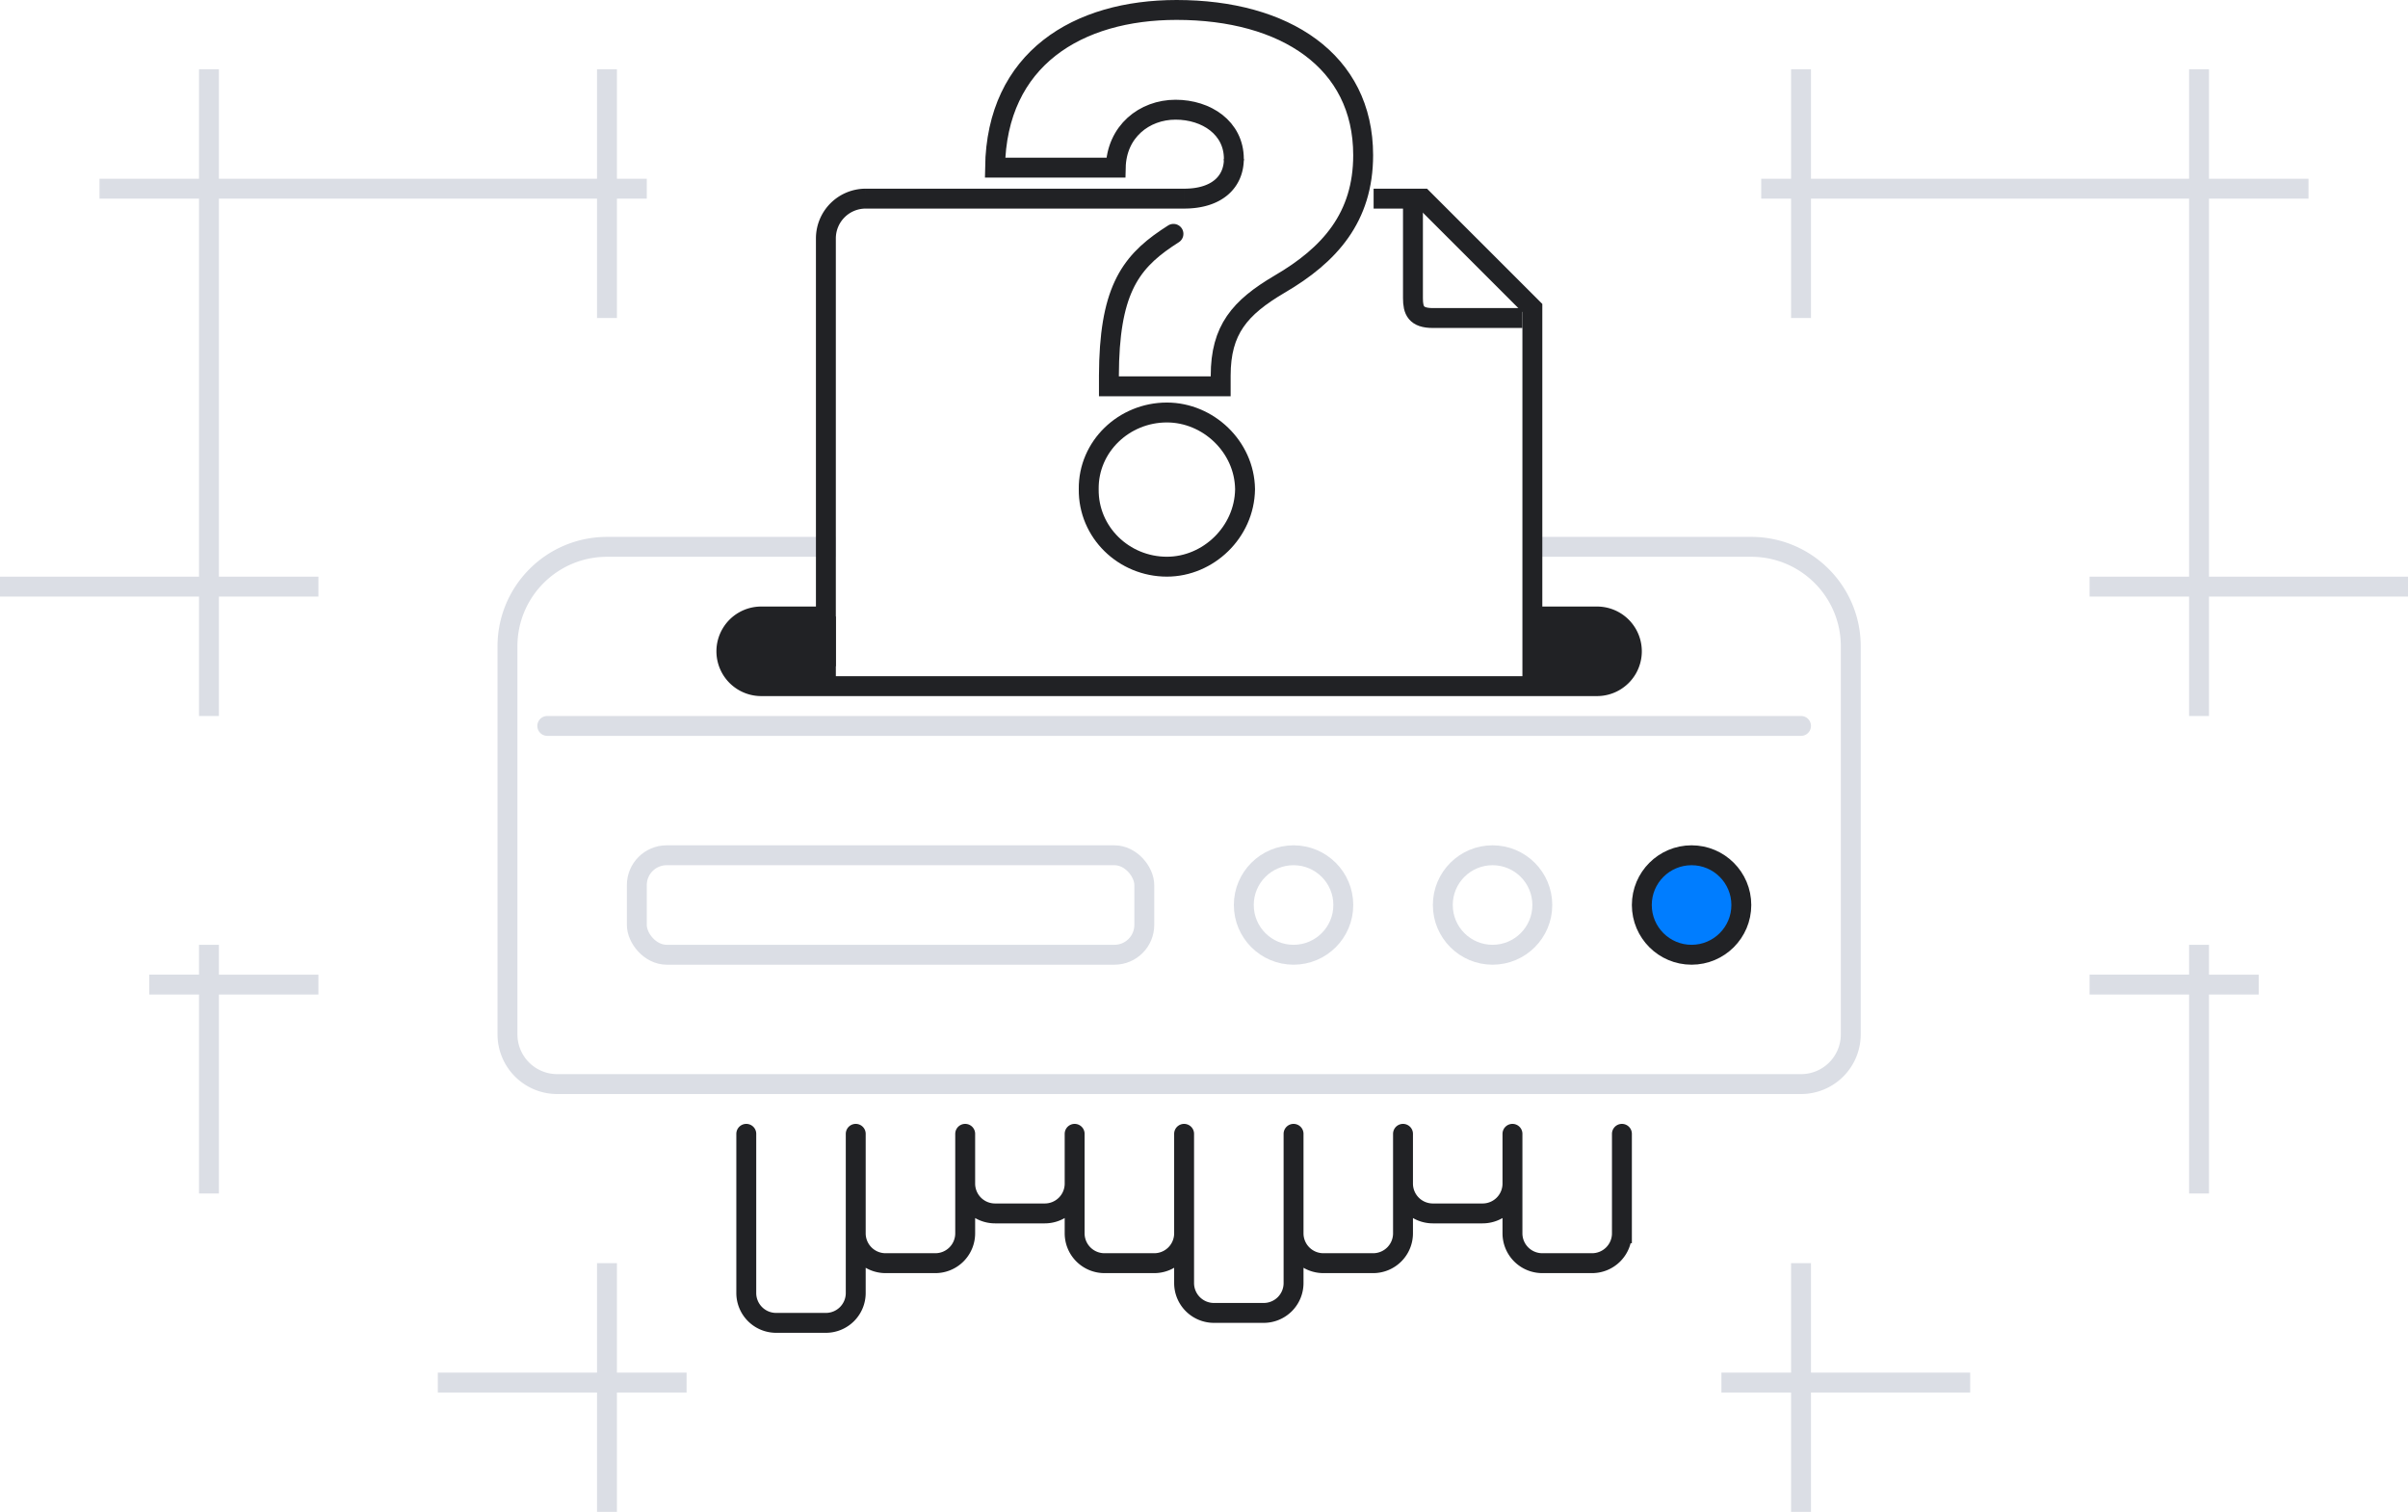 <svg viewBox="0 0 242 152" xmlns="http://www.w3.org/2000/svg"><path d="M86 113.965v16a3 3 0 01-3 3h-5a3 3 0 01-3-3v-16m22 0v10a3 3 0 01-3 3h-5a3 3 0 01-3-3v-10m22 0v5a3 3 0 01-3 3h-5a3 3 0 01-3-3v-5m22 0v10a3 3 0 01-3 3h-5a3 3 0 01-3-3v-10m22 0v15a3 3 0 01-3 3h-5a3 3 0 01-3-3v-15m22 0v10a3 3 0 01-3 3h-5a3 3 0 01-3-3v-10m22 0v5a3 3 0 01-3 3h-5a3 3 0 01-3-3v-5m22 0v10a3 3 0 01-3 3h-5a3 3 0 01-3-3v-10" stroke="#212225" stroke-width="2" stroke-linecap="round" fill="none"/><path d="M153.17 54.965H176c5.523 0 10 4.477 10 10v39a5 5 0 01-5 5H56a5 5 0 01-5-5v-39c0-5.523 4.477-10 10-10h22.98" stroke="#DBDEE5" stroke-width="2" fill="none"/><path d="M55 72.965h126" stroke="#DBDEE5" stroke-width="2" stroke-linecap="round" fill="none"/><path fill-rule="evenodd" clip-rule="evenodd" d="M76.376 68.696c-4.01 0-2.931-6.731-1.09-6.731h8.716v6.73h-7.626zm76.671-.202v-5.752h8.718c1.842 0 2.921 5.752-1.09 5.752h-7.628z" fill="#212225"/><path d="M153.149 61.965h7.351a3.5 3.5 0 110 7h-84a3.5 3.5 0 010-7h7.364" stroke="#212225" stroke-width="2" fill="none"/><circle cx="170" cy="90.965" r="5" fill="#007DFF" stroke="#212225" stroke-width="2"/><circle cx="150" cy="90.965" r="5" stroke="#DBDEE5" stroke-width="2" fill="none"/><circle cx="130" cy="90.965" r="5" stroke="#DBDEE5" stroke-width="2" fill="none"/><rect x="64" y="85.965" width="51" height="10" rx="3" stroke="#DBDEE5" stroke-width="2" fill="none"/><path fill-rule="evenodd" clip-rule="evenodd" d="M180 151.965v-12h-7v-2.001h7v-10.999h2v10.999h16v2.001h-16v12h-2zm-120 0v-12H44v-2.001h16v-10.999h2v10.999h7v2.001h-7v12h-2zm160-32.001v-20h-10v-2h10v-2.999h2v3h5v2h-5v19.999h-2zm-200 0v-20h-5v-2h5v-2.999h2v3h10v2H22v19.999h-2zm200-48v-12h-10v-2h10v-38h-38v12.001h-2v-12h-3v-2h3v-11h2v11h38v-11h2v11h10v2h-10v38h20v2h-20v12h-2zm-200 0v-12H0v-2h20v-38H10v-2h10v-11h2v11h38v-11h2v11h3v2h-3v12.001h-2v-12H22v38h10v2H22v12h-2z" fill="#DBDEE5"/><path d="M143 19.965l.707-.707-.293-.293H143v1zm11 11h1v-.414l-.293-.293-.707.707zm-70 36v-43h-2v43h2zm0-43a3 3 0 013-3v-2a5 5 0 00-5 5h2zm3-4v1h32v-2H87.001l-.001 1zm32 1c1.838 0 3.345-.476 4.408-1.39 1.078-.929 1.592-2.219 1.592-3.61h-2c0 .88-.312 1.59-.897 2.094-.6.517-1.593.906-3.103.906v2zm19.046 0H143v-2h-4.954v2zm4.247-.293l11 11 1.414-1.414-11-11-1.414 1.414zM153 30.965v38h2v-38h-2z" fill="#212225"/><path d="M125.126 49.185v-.028c-.061-4.273-3.715-7.696-7.855-7.696-4.312 0-7.909 3.414-7.856 7.71-.053 4.338 3.533 7.788 7.856 7.788 4.15 0 7.795-3.46 7.855-7.774z" stroke="#212225" stroke-width="2" fill="none"/><path d="M117.931 23.505c-.245.156-.483.311-.714.468-3.736 2.536-5.748 5.453-5.773 13.787v1.07h11.233v-1.07c0-4.62 1.925-6.84 5.906-9.19 5.063-2.95 8.412-6.736 8.412-12.976C136.995 6.117 129.111 1 118.247 1 108.332 1 100.158 5.882 100 16.848h12.13c.079-3.63 2.874-5.822 6.012-5.822 3.111 0 5.858 1.834 5.858 4.94" stroke="#212225" stroke-width="2" stroke-linecap="round" fill="none"/><path d="M142 19.89v10.075c0 1.244.3 2 2 2h9" stroke="#212225" stroke-width="2" fill="none"/></svg>